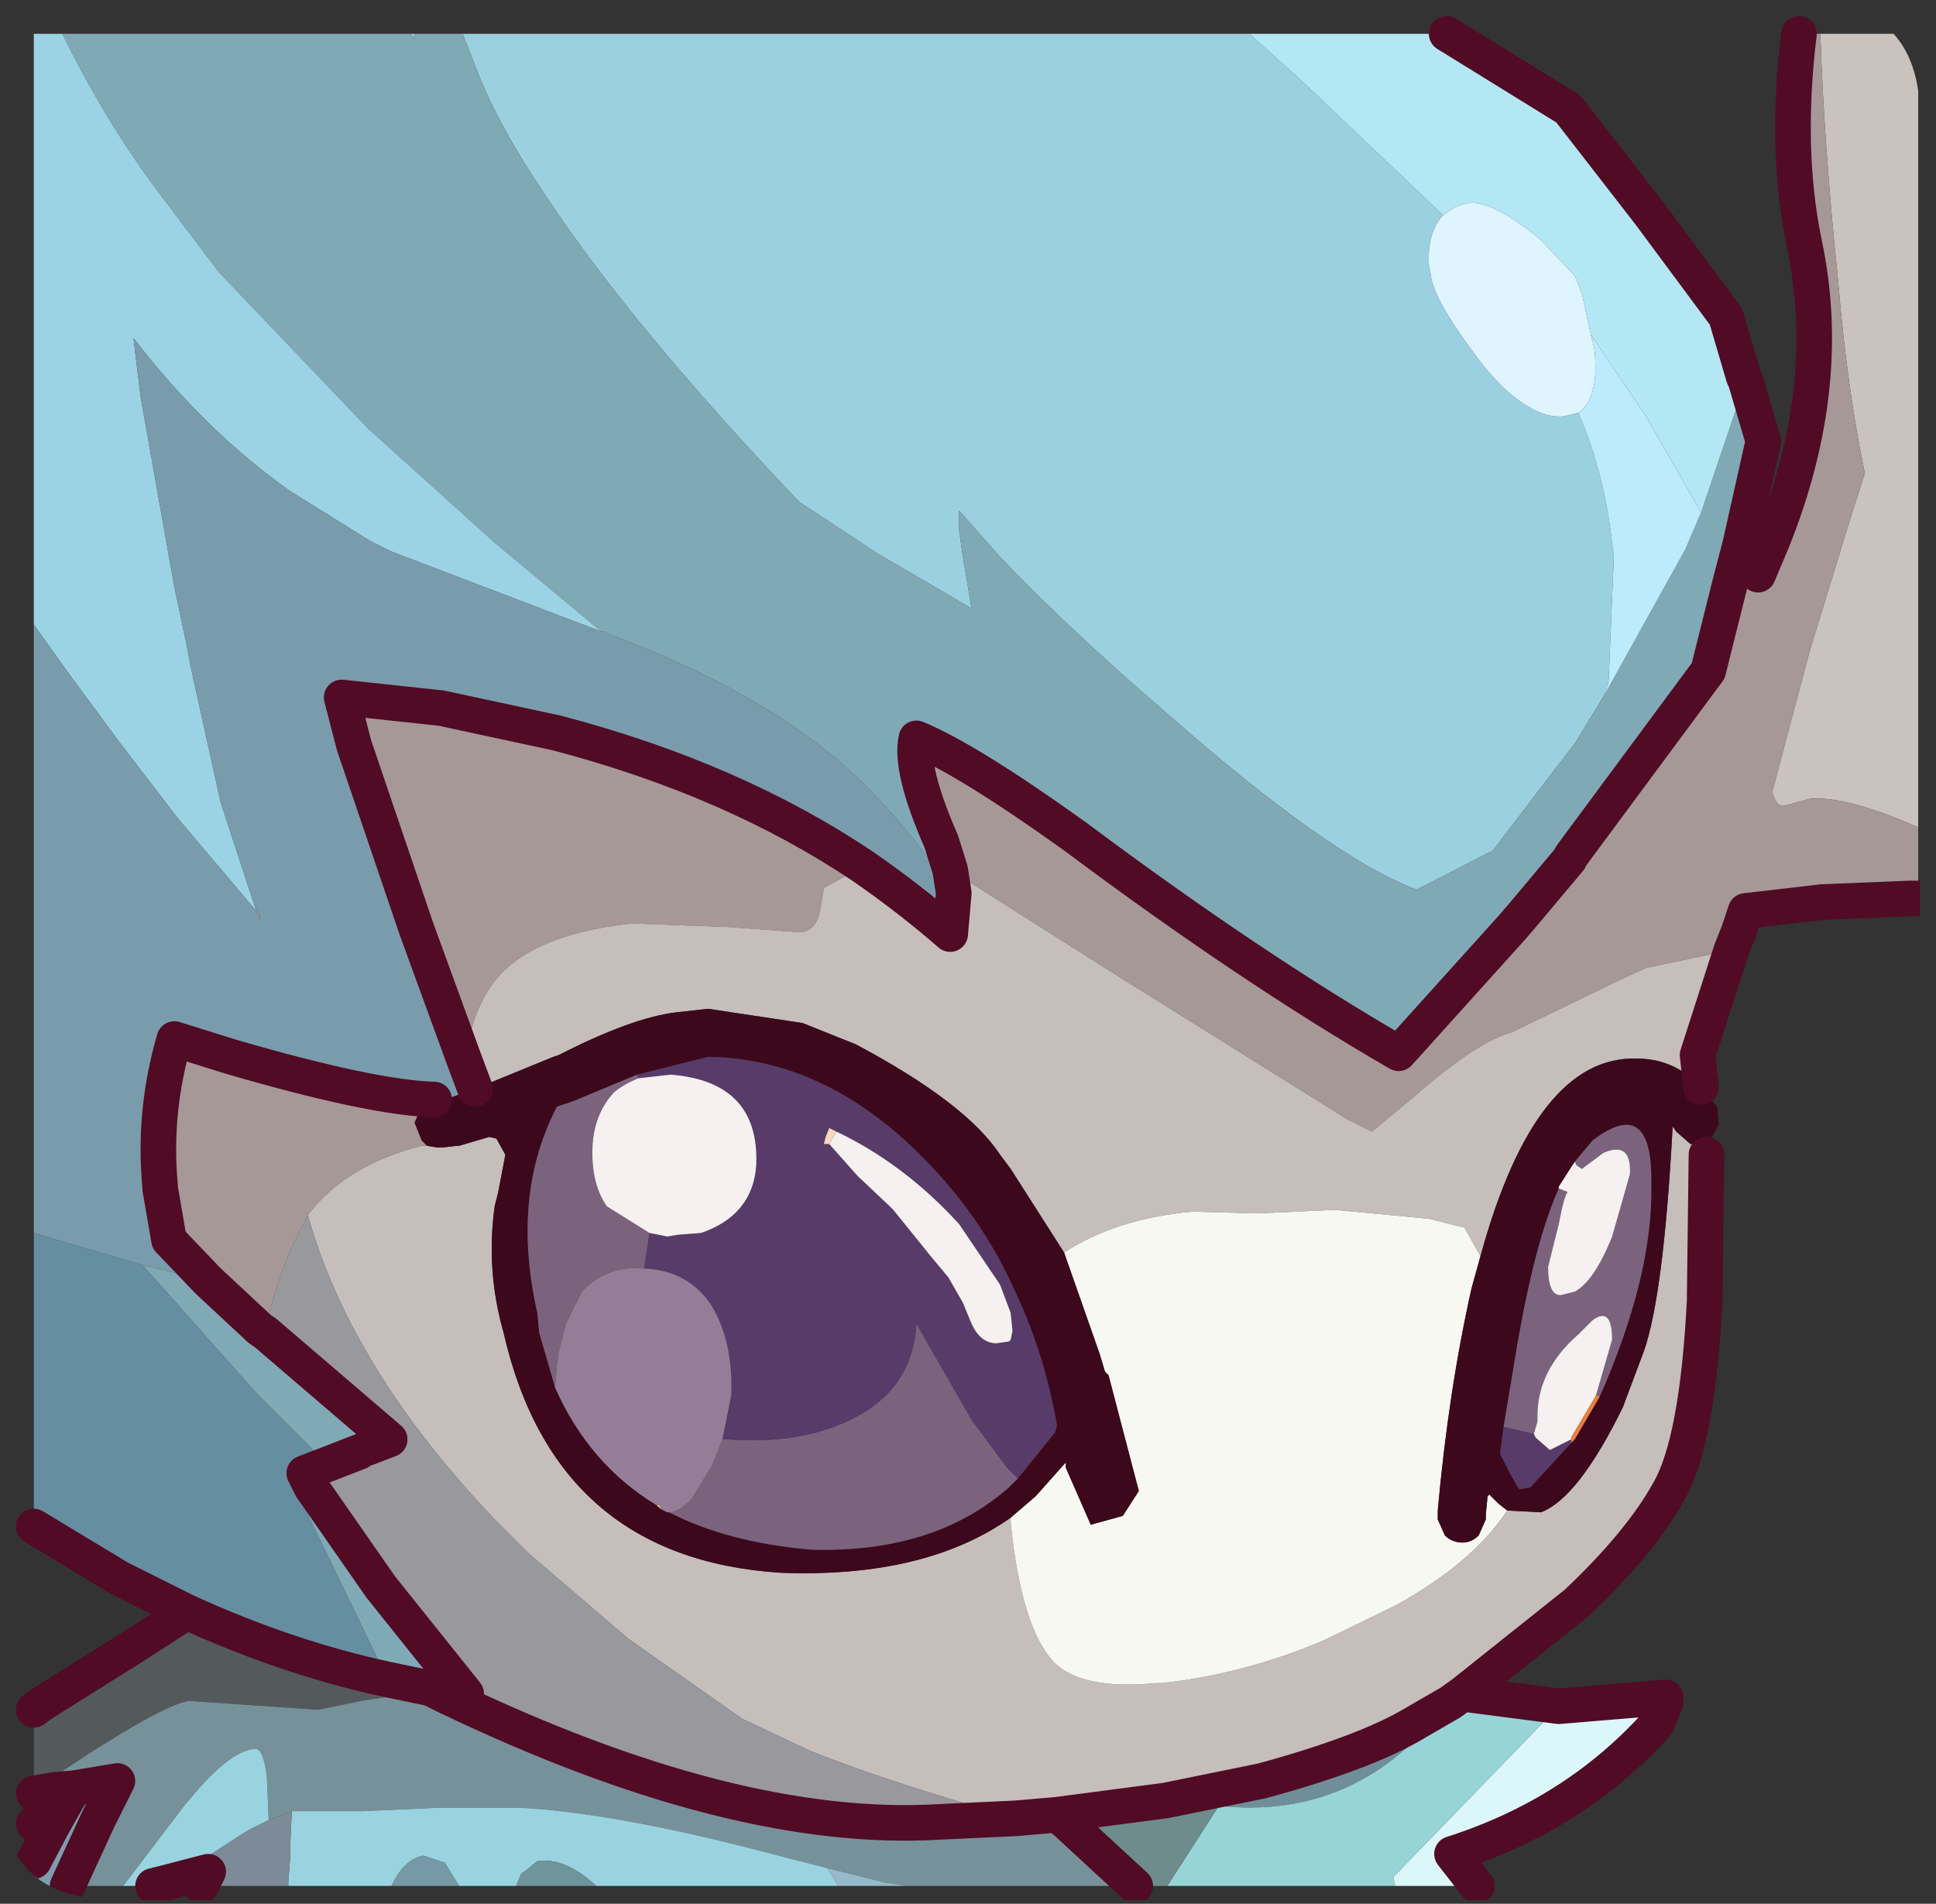 <?xml version="1.0" encoding="UTF-8" standalone="no"?>
<svg xmlns:ffdec="https://www.free-decompiler.com/flash" xmlns:xlink="http://www.w3.org/1999/xlink" ffdec:objectType="frame" height="53.5px" width="54.4px" xmlns="http://www.w3.org/2000/svg">
  <rect width="100%" height="100%" fill="#333333" stroke="none"/>
  <g transform="matrix(1.0, 0.0, 0.0, 1.0, 0.0, 0.0)">
    <clipPath id="clipPath0" transform="matrix(1.0, 0.0, 0.0, 1.0, 0.0, 0.0)">
      <path d="M50.5 0.0 Q53.95 0.0 53.95 3.3 L53.95 50.15 Q53.95 53.4 50.5 53.4 L3.3 53.4 Q0.0 53.4 0.0 50.15 L0.0 3.3 Q0.0 0.0 3.3 0.0 L50.5 0.0" fill="#000000" fill-rule="evenodd" stroke="none"/>
    </clipPath>
    <g clip-path="url(#clipPath0)">
      <use ffdec:characterId="1709" height="53.05" transform="matrix(1.0, 0.0, 0.0, 1.0, 0.45, 0.45)" width="53.95" xlink:href="#shape1"/>
    </g>
    <use ffdec:characterId="1710" height="53.4" transform="matrix(1.0, 0.0, 0.0, 1.0, 0.0, 0.0)" width="53.95" xlink:href="#shape2"/>
  </g>
  <defs>
    <g id="shape1" transform="matrix(1.0, 0.0, 0.0, 1.0, -0.45, -0.45)">
      <path d="M43.8 47.95 L46.8 47.7 46.8 47.85 46.55 48.45 Q44.25 51.0 40.8 52.1 L41.5 53.0 39.2 53.0 39.15 52.75 43.8 47.95" fill="#dcf8fb" fill-rule="evenodd" stroke="none"/>
      <path d="M32.75 50.6 L35.45 50.05 Q38.4 49.25 39.8 48.4 L40.75 47.85 40.45 48.15 Q38.0 51.15 34.25 50.75 L32.75 50.6" fill="#6f8f9a" fill-rule="evenodd" stroke="none"/>
      <path d="M41.1 47.6 L43.8 47.95 39.15 52.75 39.2 53.0 32.8 53.0 34.25 50.75 Q38.0 51.15 40.45 48.15 L40.75 47.85 41.1 47.6" fill="#98d5d8" fill-rule="evenodd" stroke="none"/>
      <path d="M32.8 53.0 L31.9 53.0 29.95 51.2 29.7 51.0 32.75 50.6 34.25 50.75 32.8 53.0" fill="#6d8d8c" fill-rule="evenodd" stroke="none"/>
      <path d="M0.95 52.3 L0.95 51.25 1.45 51.35 0.95 52.3" fill="#c4e4ef" fill-rule="evenodd" stroke="none"/>
      <path d="M5.65 53.0 L4.3 53.0 4.7 52.9 5.85 52.6 5.65 53.0 M1.9 53.0 L0.95 53.0 0.95 52.3 1.45 51.35 1.9 50.55 2.1 50.25 3.3 50.05 2.75 51.15 1.9 53.0" fill="#7d9eaf" fill-rule="evenodd" stroke="none"/>
      <path d="M11.55 0.95 L11.65 0.95 11.65 1.1 11.55 0.95 M13.0 0.95 L35.1 0.95 36.5 2.2 40.55 6.05 40.5 6.1 Q40.1 6.6 40.15 7.45 L40.2 7.7 Q40.25 8.35 41.4 9.9 42.15 10.95 42.9 11.4 43.45 11.75 43.95 11.7 L44.35 11.6 Q45.1 13.35 45.3 15.3 L45.35 15.6 45.2 19.15 45.1 19.5 44.25 20.9 44.05 21.15 41.95 23.9 40.3 24.75 40.1 24.85 39.8 25.0 Q37.4 24.1 32.85 20.1 30.0 17.65 28.1 15.65 L26.95 14.35 26.95 14.9 27.05 15.6 27.3 17.1 24.65 15.55 22.45 14.1 Q17.7 9.1 15.3 5.45 14.05 3.6 13.45 2.1 L13.0 0.95" fill="#9cd1e1" fill-rule="evenodd" stroke="none"/>
      <path d="M0.95 50.3 L0.95 48.05 1.15 47.9 3.7 46.3 5.25 45.3 Q8.1 46.6 10.9 47.2 L12.1 47.45 12.5 47.65 11.45 47.6 10.15 47.8 8.95 48.05 5.3 47.8 Q4.7 47.9 2.95 49.0 L2.7 49.15 0.95 50.3" fill="#54595c" fill-rule="evenodd" stroke="none"/>
      <path d="M31.9 53.0 L25.5 53.0 24.85 52.9 23.25 52.5 21.5 52.05 Q17.3 50.95 14.6 50.8 L14.35 50.8 12.4 50.8 10.15 50.9 8.3 50.9 8.2 50.9 7.55 51.15 7.5 49.95 Q7.4 49.1 7.15 49.15 6.45 49.2 5.3 50.6 L5.25 50.65 3.5 52.95 3.45 53.0 1.9 53.0 2.75 51.15 3.3 50.05 2.1 50.25 1.55 50.3 0.95 50.4 0.95 50.3 2.7 49.15 2.95 49.0 Q4.7 47.9 5.3 47.8 L8.95 48.05 10.15 47.8 11.45 47.6 12.5 47.65 Q20.6 51.55 26.4 51.2 L28.55 51.1 29.7 51.0 29.95 51.2 31.9 53.0" fill="#77929b" fill-rule="evenodd" stroke="none"/>
      <path d="M25.5 53.0 L23.55 53.0 23.25 52.5 24.85 52.9 25.5 53.0" fill="#96bbcd" fill-rule="evenodd" stroke="none"/>
      <path d="M23.55 53.0 L16.75 53.0 Q15.9 52.2 15.1 52.3 L14.8 52.55 14.65 52.65 14.5 53.0 12.9 53.0 12.5 52.35 11.9 52.15 Q11.35 52.25 11.0 53.0 L8.1 53.0 8.1 52.9 8.15 52.25 8.15 51.95 8.2 50.9 8.3 50.9 10.15 50.9 12.4 50.8 14.35 50.8 14.6 50.8 Q17.3 50.95 21.5 52.05 L23.25 52.5 23.55 53.0 M4.3 53.0 L3.45 53.0 3.5 52.95 5.25 50.65 5.3 50.6 Q6.45 49.2 7.15 49.15 7.4 49.1 7.5 49.95 L7.55 51.15 6.95 51.45 5.4 52.45 4.7 52.9 4.3 53.0" fill="#9ad4e0" fill-rule="evenodd" stroke="none"/>
      <path d="M16.75 53.0 L14.5 53.0 14.65 52.65 14.8 52.55 15.1 52.3 Q15.9 52.2 16.75 53.0" fill="#6f969d" fill-rule="evenodd" stroke="none"/>
      <path d="M12.9 53.0 L11.0 53.0 Q11.35 52.25 11.9 52.15 L12.5 52.35 12.9 53.0" fill="#769aa8" fill-rule="evenodd" stroke="none"/>
      <path d="M8.1 53.0 L5.65 53.0 5.85 52.6 4.7 52.9 5.4 52.45 6.95 51.45 7.55 51.15 8.2 50.9 8.15 51.95 8.15 52.25 8.1 52.9 8.1 53.0" fill="#7d8b98" fill-rule="evenodd" stroke="none"/>
      <path d="M51.15 0.95 L53.9 0.95 53.9 23.25 Q51.85 22.35 50.85 22.45 L50.1 22.65 Q49.9 22.65 49.8 22.25 L50.85 18.3 52.0 14.55 52.4 13.3 Q51.9 10.9 51.65 7.9 51.25 4.05 51.15 0.95" fill="#cbc4be" fill-rule="evenodd" stroke="none"/>
      <path d="M51.15 0.95 Q51.25 4.05 51.65 7.9 51.9 10.9 52.4 13.3 L52.0 14.55 50.85 18.3 49.8 22.25 Q49.9 22.65 50.1 22.65 L50.85 22.45 Q51.85 22.35 53.9 23.25 L53.9 25.25 53.65 25.25 51.2 25.35 49.05 25.6 48.85 26.2 48.65 26.7 46.25 27.2 45.6 27.5 44.15 28.2 42.5 29.0 Q41.45 29.3 39.7 30.85 L38.55 31.8 37.85 31.45 31.6 27.55 27.1 24.7 26.7 24.45 26.45 23.65 Q25.55 21.6 25.75 20.75 27.2 21.35 30.2 23.5 35.15 27.2 39.3 29.6 L42.5 26.05 42.8 25.7 44.1 24.15 44.15 24.0 44.15 24.05 48.0 18.85 48.6 16.45 48.9 15.3 49.55 15.25 49.8 15.2 Q51.55 10.85 50.7 6.85 50.15 4.2 50.55 0.95 L51.15 0.95 M49.4 16.15 L49.8 15.2 49.4 16.15 M44.1 24.15 L44.15 24.05 44.1 24.15 M7.2 25.6 L7.3 25.7 7.3 25.85 7.2 25.6 M13.05 29.8 L11.7 26.1 9.95 20.95 9.6 19.6 12.4 19.9 15.65 20.6 Q20.6 21.9 24.25 24.35 L23.15 24.95 23.05 25.55 Q22.95 26.15 22.5 26.2 L20.45 26.05 17.75 25.95 Q14.55 26.3 13.65 27.95 13.25 28.6 13.05 29.8 M12.0 32.2 L11.85 32.2 Q9.7 32.75 8.65 34.15 L8.25 34.95 Q7.7 36.15 7.45 37.45 L7.3 37.35 5.85 36.0 4.75 34.85 4.5 33.4 4.5 33.35 Q4.3 31.25 4.9 29.2 L6.5 29.7 Q10.45 30.85 12.2 30.9 L11.85 31.1 11.65 31.55 11.85 32.05 12.0 32.2" fill="#a79998" fill-rule="evenodd" stroke="none"/>
      <path d="M48.65 26.7 L47.7 29.65 47.8 30.55 Q47.05 29.75 46.0 29.75 43.15 29.65 41.6 35.3 L41.15 34.5 40.15 34.25 37.5 34.0 35.35 34.1 33.5 34.05 Q31.35 34.25 29.9 35.2 L28.4 32.85 28.1 32.45 Q27.15 31.0 24.05 29.35 L22.55 28.75 19.9 28.35 19.0 28.45 Q17.75 28.6 15.7 29.65 L15.55 29.7 13.35 30.6 13.05 29.8 Q13.25 28.6 13.65 27.95 14.55 26.3 17.75 25.95 L20.45 26.05 22.5 26.2 Q22.95 26.15 23.05 25.55 L23.15 24.95 24.25 24.35 Q25.55 25.25 26.7 26.25 L26.8 25.1 26.7 24.45 27.1 24.7 31.6 27.55 37.85 31.45 38.55 31.8 39.7 30.85 Q41.45 29.3 42.5 29.0 L44.15 28.2 45.6 27.5 46.25 27.2 48.65 26.7 M47.95 32.45 L47.9 36.45 47.9 36.55 Q47.7 40.5 46.9 41.9 46.1 43.35 44.3 45.05 L41.1 47.6 40.75 47.85 39.8 48.4 Q38.4 49.25 35.45 50.05 L32.75 50.6 29.7 51.0 28.55 51.1 Q24.85 50.05 22.75 49.2 L20.85 48.3 17.65 46.05 14.85 43.65 13.9 42.7 Q9.85 38.45 8.65 34.15 9.7 32.75 11.85 32.2 L12.0 32.2 12.3 32.25 12.4 32.25 12.85 32.2 12.9 32.2 13.75 31.95 13.95 32.0 14.2 32.45 14.0 33.5 13.9 33.9 Q13.65 35.7 14.15 37.45 15.6 43.8 21.95 44.2 26.0 44.35 28.4 42.65 L28.4 42.75 28.4 42.8 Q28.7 45.8 29.65 46.75 30.45 47.5 32.5 47.3 L32.65 47.3 Q34.95 47.05 37.2 46.1 L39.25 45.1 Q41.4 43.9 42.35 42.45 L43.3 42.5 Q44.35 42.1 45.6 39.55 L46.2 37.95 Q46.75 36.35 47.0 31.65 L47.1 31.8 47.5 32.15 47.55 32.15 47.6 32.4 47.7 32.5 47.95 32.45" fill="#c7bfbc" fill-rule="evenodd" stroke="none"/>
      <path d="M41.6 35.3 L41.35 36.2 Q40.7 39.1 40.4 42.45 L40.4 42.5 40.4 42.7 40.6 43.15 Q40.8 43.35 41.1 43.35 41.35 43.35 41.55 43.15 L41.75 42.7 41.75 42.55 41.8 42.05 41.85 42.0 42.1 42.25 42.35 42.45 Q41.4 43.9 39.25 45.1 L37.2 46.1 Q34.95 47.05 32.65 47.3 L32.5 47.3 Q30.45 47.5 29.65 46.75 28.7 45.8 28.4 42.8 L28.4 42.75 28.4 42.65 29.1 42.05 29.9 41.15 29.95 41.1 29.95 41.25 30.65 42.85 31.55 42.6 32.0 41.9 31.45 39.8 31.15 38.65 31.05 38.55 30.9 38.05 29.9 35.2 Q31.35 34.25 33.5 34.05 L35.35 34.1 37.5 34.0 40.15 34.25 41.15 34.5 41.6 35.3" fill="#f8f9f3" fill-rule="evenodd" stroke="none"/>
      <path d="M8.65 34.15 Q9.85 38.45 13.9 42.7 L14.85 43.65 17.65 46.05 20.85 48.3 22.75 49.2 Q24.85 50.05 28.55 51.1 L26.4 51.2 Q20.6 51.55 12.5 47.65 L12.1 47.45 13.1 47.6 10.7 44.6 8.75 41.8 8.55 41.4 9.2 41.15 10.1 40.8 10.3 40.7 10.95 40.45 7.45 37.45 Q7.7 36.15 8.25 34.95 L8.65 34.15" fill="#9a999e" fill-rule="evenodd" stroke="none"/>
      <path d="M1.75 0.95 L11.55 0.95 11.65 1.1 11.65 0.95 13.0 0.95 13.45 2.1 Q14.05 3.6 15.3 5.45 17.7 9.1 22.45 14.1 L24.65 15.55 27.3 17.1 27.05 15.6 26.95 14.9 26.95 14.35 28.1 15.65 Q30.0 17.65 32.85 20.1 37.4 24.1 39.8 25.0 L40.1 24.85 40.3 24.75 41.95 23.9 44.05 21.15 44.25 20.9 45.1 19.5 47.35 15.45 47.8 14.4 49.05 10.7 49.55 12.4 48.9 15.3 48.6 16.45 48.0 18.85 44.15 24.05 44.15 24.0 44.1 24.15 42.8 25.7 42.5 26.05 39.3 29.6 Q35.15 27.2 30.2 23.5 27.2 21.35 25.75 20.75 25.55 21.6 26.45 23.65 L26.7 24.45 26.8 25.1 26.1 24.15 Q24.8 22.4 23.35 21.2 20.95 19.25 17.05 17.8 L17.0 17.75 16.9 17.75 13.9 15.25 10.35 12.05 6.15 7.65 4.45 5.4 Q2.95 3.4 1.75 0.95 M5.85 36.0 L7.3 37.35 7.45 37.45 10.95 40.45 10.3 40.7 10.1 40.8 9.2 41.15 7.25 39.2 7.2 39.15 4.05 35.6 4.0 35.55 5.85 36.0 M10.9 47.2 L10.65 46.7 8.45 42.15 8.75 41.8 10.7 44.6 13.1 47.6 12.1 47.45 10.9 47.2" fill="#80aab6" fill-rule="evenodd" stroke="none"/>
      <path d="M35.1 0.95 L40.65 0.95 44.05 3.05 44.1 3.1 46.35 6.0 48.5 8.9 49.0 10.6 49.05 10.7 47.8 14.4 46.25 11.7 44.7 9.4 44.45 8.25 44.25 7.75 43.25 6.7 Q41.95 5.65 41.3 5.7 40.9 5.75 40.55 6.05 L36.5 2.2 35.1 0.95" fill="#b4e8f5" fill-rule="evenodd" stroke="none"/>
      <path d="M0.95 17.55 L0.95 0.95 1.75 0.95 Q2.95 3.4 4.45 5.4 L6.15 7.65 10.35 12.05 13.9 15.25 16.9 17.75 11.0 15.5 10.4 15.2 8.15 13.8 Q5.75 12.1 3.75 9.5 L3.95 11.15 4.9 16.5 5.25 18.15 5.35 18.7 6.2 22.55 7.2 25.6 5.0 23.0 3.35 20.85 1.95 18.95 0.95 17.55" fill="#9cd4e5" fill-rule="evenodd" stroke="none"/>
      <path d="M0.95 34.65 L0.95 17.55 1.95 18.95 3.35 20.85 5.0 23.0 7.2 25.6 6.2 22.55 5.35 18.7 5.25 18.15 4.9 16.5 3.95 11.15 3.75 9.5 Q5.75 12.1 8.15 13.8 L10.4 15.2 11.0 15.5 16.9 17.75 17.0 17.75 17.05 17.8 Q20.95 19.25 23.35 21.2 24.8 22.4 26.1 24.15 L26.8 25.1 26.7 26.25 Q25.55 25.25 24.25 24.35 20.6 21.9 15.65 20.6 L12.4 19.9 9.6 19.6 9.95 20.95 11.7 26.1 13.05 29.8 13.35 30.6 12.65 30.85 12.6 30.9 12.55 30.9 12.4 30.9 12.3 30.9 12.2 30.9 Q10.45 30.85 6.5 29.7 L4.9 29.2 Q4.3 31.25 4.5 33.35 L4.5 33.4 4.75 34.85 5.85 36.0 4.0 35.55 2.3 35.05 0.95 34.65 M7.2 25.6 L7.3 25.85 7.3 25.7 7.2 25.6" fill="#799dad" fill-rule="evenodd" stroke="none"/>
      <path d="M5.25 45.3 L3.35 44.35 0.95 42.9 0.95 34.65 2.3 35.05 4.0 35.55 4.05 35.6 7.2 39.15 7.25 39.2 9.2 41.15 8.55 41.4 8.75 41.8 8.45 42.15 10.65 46.7 10.9 47.2 Q8.1 46.6 5.25 45.3" fill="#668fa2" fill-rule="evenodd" stroke="none"/>
      <path d="M44.35 11.6 L43.95 11.7 Q43.45 11.75 42.9 11.4 42.15 10.95 41.4 9.9 40.25 8.35 40.2 7.7 L40.15 7.45 Q40.1 6.6 40.5 6.1 L40.55 6.05 Q40.9 5.75 41.3 5.7 41.95 5.65 43.25 6.7 L44.25 7.75 44.45 8.25 44.7 9.4 44.8 9.8 Q44.95 11.2 44.35 11.6" fill="#dff5ff" fill-rule="evenodd" stroke="none"/>
      <path d="M44.35 11.6 Q44.95 11.2 44.8 9.8 L44.7 9.4 46.25 11.7 47.8 14.4 47.35 15.45 45.1 19.5 45.2 19.15 45.35 15.6 45.3 15.3 Q45.1 13.35 44.35 11.6" fill="#bdecfe" fill-rule="evenodd" stroke="none"/>
      <path d="M47.8 30.55 L48.25 31.1 48.3 31.6 48.05 32.05 48.1 32.15 48.0 32.4 47.95 32.45 47.7 32.5 47.6 32.4 47.55 32.15 47.5 32.15 47.1 31.8 47.0 31.65 Q46.75 36.35 46.2 37.95 L45.6 39.55 Q44.35 42.1 43.3 42.5 L42.35 42.45 42.1 42.25 41.85 42.0 41.8 42.05 41.75 42.55 41.75 42.7 41.55 43.15 Q41.35 43.35 41.1 43.35 40.8 43.35 40.6 43.15 L40.4 42.7 40.4 42.5 40.4 42.45 Q40.7 39.1 41.35 36.2 L41.6 35.3 Q43.15 29.65 46.0 29.75 47.05 29.75 47.8 30.55 M44.25 32.65 L44.15 32.8 43.8 33.35 43.8 33.4 Q43.15 34.85 42.65 37.7 L42.25 40.1 42.15 40.85 42.4 41.35 42.65 41.8 42.7 41.85 43.0 41.8 44.15 40.55 44.25 40.45 44.95 39.25 Q46.45 35.85 46.4 33.3 46.45 30.75 44.75 32.05 L44.25 32.65 M13.35 30.6 L15.55 29.7 15.7 29.65 Q17.75 28.6 19.0 28.45 L19.9 28.35 22.55 28.75 24.05 29.35 Q27.15 31.0 28.1 32.45 L28.4 32.85 29.9 35.2 30.9 38.05 31.05 38.55 31.15 38.65 31.45 39.8 32.0 41.9 31.55 42.6 30.65 42.85 29.95 41.25 29.95 41.1 29.9 41.15 29.1 42.05 28.4 42.65 Q26.0 44.35 21.95 44.2 15.6 43.8 14.15 37.45 13.65 35.7 13.9 33.9 L14.0 33.5 14.2 32.45 13.95 32.0 13.75 31.95 12.9 32.2 12.85 32.2 12.4 32.25 12.3 32.25 12.0 32.2 11.85 32.05 11.65 31.55 11.85 31.1 12.2 30.9 12.3 30.9 12.4 30.9 12.55 30.9 12.6 30.9 12.65 30.85 13.35 30.6 M28.6 41.55 L29.65 40.25 29.7 40.05 Q29.35 38.05 28.55 36.35 27.6 34.2 25.95 32.55 23.2 29.75 19.9 29.7 L17.9 30.2 16.1 30.95 15.65 31.1 Q14.35 33.6 15.1 36.9 L15.15 37.45 15.6 39.0 Q16.55 41.15 18.45 42.3 L18.55 42.4 18.65 42.45 18.75 42.5 18.8 42.5 Q20.45 43.35 22.8 43.55 26.25 43.65 28.35 41.8 L28.6 41.55" fill="#3d081c" fill-rule="evenodd" stroke="none"/>
      <path d="M44.25 32.65 L44.75 32.05 Q46.45 30.75 46.4 33.3 46.45 35.85 44.95 39.25 L44.85 39.2 45.3 37.65 Q45.3 36.7 44.75 37.1 L44.35 37.5 Q43.2 38.5 43.2 39.8 L43.2 39.95 43.1 40.3 42.25 40.1 42.65 37.7 Q43.15 34.85 43.8 33.4 L44.05 33.5 Q43.95 33.6 43.8 34.4 L43.5 35.6 Q43.5 36.4 43.85 36.4 L44.25 36.3 Q44.8 36.0 45.3 34.75 L45.8 33.0 Q45.85 32.05 45.05 32.4 L44.45 32.85 44.3 32.75 44.25 32.65 M28.6 41.55 L28.35 41.8 Q26.25 43.65 22.8 43.55 20.45 43.35 18.8 42.5 19.1 42.5 19.45 42.1 L19.6 41.85 20.0 41.2 20.3 40.45 20.45 40.45 Q22.45 40.6 23.9 39.9 25.65 39.05 25.75 37.2 L27.3 39.9 28.3 41.25 28.6 41.55 M15.6 39.0 L15.15 37.45 15.1 36.9 Q14.35 33.6 15.65 31.1 L16.1 30.95 17.9 30.2 17.95 30.3 Q17.55 30.45 17.25 30.7 16.7 31.3 16.65 32.2 16.6 33.25 17.05 33.9 L18.25 34.65 18.1 35.65 Q17.05 35.55 16.35 36.3 L15.9 37.2 15.7 38.0 15.65 38.35 15.6 39.0" fill="#7b637d" fill-rule="evenodd" stroke="none"/>
      <path d="M44.15 40.55 L43.0 41.8 42.7 41.85 42.65 41.8 42.4 41.35 42.15 40.85 42.25 40.1 43.1 40.3 43.15 40.4 43.55 40.75 44.15 40.45 44.15 40.55 M17.9 30.2 L19.9 29.7 Q23.2 29.75 25.95 32.55 27.6 34.2 28.55 36.35 29.35 38.05 29.7 40.05 L29.65 40.25 28.6 41.55 28.3 41.25 27.3 39.9 25.75 37.2 Q25.65 39.05 23.9 39.9 22.45 40.6 20.45 40.45 L20.3 40.45 20.55 39.2 Q20.6 37.7 20.0 36.7 19.35 35.7 18.1 35.65 L18.25 34.65 18.75 34.75 19.05 34.7 19.7 34.65 Q21.15 34.15 21.25 32.75 21.35 30.4 18.85 30.2 L17.95 30.3 17.9 30.2 M23.5 31.8 L23.3 31.7 23.2 31.95 23.15 32.15 23.3 32.15 24.1 33.05 25.0 33.9 25.1 34.0 26.15 35.3 26.65 35.9 27.05 36.6 27.3 37.2 Q27.55 37.75 28.0 37.75 L28.35 37.7 28.4 37.65 28.45 37.4 28.4 36.9 28.1 36.1 26.95 34.4 Q25.4 32.7 23.5 31.8" fill="#583b69" fill-rule="evenodd" stroke="none"/>
      <path d="M43.8 33.4 L43.8 33.35 44.15 32.8 44.25 32.65 44.3 32.75 44.45 32.85 45.05 32.4 Q45.85 32.05 45.8 33.0 L45.3 34.75 Q44.8 36.0 44.25 36.3 L43.85 36.4 Q43.5 36.4 43.5 35.6 L43.8 34.4 Q43.95 33.6 44.05 33.5 L43.8 33.4 M43.1 40.3 L43.2 39.95 43.2 39.8 Q43.2 38.5 44.35 37.5 L44.75 37.1 Q45.3 36.7 45.3 37.65 L44.85 39.2 44.8 39.3 44.15 40.4 44.15 40.45 43.55 40.75 43.15 40.4 43.1 40.3 M17.95 30.3 L18.85 30.2 Q21.35 30.4 21.25 32.75 21.15 34.15 19.7 34.65 L19.05 34.7 18.75 34.75 18.25 34.65 17.05 33.9 Q16.6 33.25 16.65 32.2 16.7 31.3 17.25 30.7 17.55 30.45 17.95 30.3 M23.3 32.15 L23.5 31.8 Q25.4 32.7 26.95 34.4 L28.1 36.1 28.4 36.9 28.45 37.4 28.4 37.65 28.35 37.7 28.0 37.75 Q27.55 37.75 27.3 37.2 L27.05 36.6 26.65 35.9 26.15 35.3 25.1 34.0 25.0 33.9 24.1 33.05 23.3 32.15" fill="#f7f1f1" fill-rule="evenodd" stroke="none"/>
      <path d="M18.8 42.5 L18.75 42.5 18.65 42.45 18.55 42.4 18.55 42.3 18.45 42.3 Q16.55 41.15 15.6 39.0 L15.65 38.35 15.7 38.0 15.9 37.2 16.35 36.3 Q17.05 35.55 18.1 35.65 19.35 35.7 20.0 36.7 20.6 37.7 20.55 39.2 L20.3 40.45 20.0 41.2 19.6 41.85 19.45 42.1 Q19.1 42.5 18.8 42.5" fill="#967d98" fill-rule="evenodd" stroke="none"/>
      <path d="M18.55 42.4 L18.45 42.3 18.55 42.3 18.55 42.4" fill="#eaaf83" fill-rule="evenodd" stroke="none"/>
      <path d="M23.3 32.15 L23.15 32.15 23.2 31.95 23.3 31.7 23.5 31.8 23.3 32.15" fill="#fdd7c0" fill-rule="evenodd" stroke="none"/>
      <path d="M44.95 39.25 L44.25 40.45 44.15 40.55 44.15 40.45 44.15 40.4 44.8 39.3 44.85 39.2 44.95 39.25" fill="#ed7d3d" fill-rule="evenodd" stroke="none"/>
      <path d="M53.9 25.25 L53.65 25.25 51.2 25.35 49.05 25.6 48.85 26.2 48.65 26.7 47.7 29.65 47.8 30.55 M47.95 32.45 L47.9 36.45 47.9 36.55 Q47.7 40.5 46.9 41.9 46.1 43.35 44.3 45.05 L41.1 47.6 43.8 47.95 46.8 47.7 46.8 47.85 46.55 48.45 Q44.25 51.0 40.8 52.1 L41.5 53.0 M0.95 51.25 L1.45 51.35 1.9 50.55 2.1 50.25 1.55 50.3 0.95 50.4 M0.95 48.05 L1.15 47.9 3.7 46.3 5.25 45.3 3.35 44.35 0.95 42.9 M40.65 0.95 L44.05 3.05 44.1 3.1 46.35 6.0 48.5 8.9 49.0 10.6 49.05 10.7 49.55 12.4 48.9 15.3 48.6 16.45 48.0 18.85 44.15 24.05 44.1 24.15 42.8 25.7 42.5 26.05 39.3 29.6 Q35.15 27.2 30.2 23.5 27.2 21.35 25.75 20.75 25.55 21.6 26.45 23.65 L26.7 24.45 26.8 25.1 26.7 26.25 Q25.55 25.25 24.25 24.35 20.6 21.9 15.65 20.6 L12.4 19.9 9.6 19.6 9.95 20.95 11.7 26.1 13.05 29.8 13.35 30.6 M49.8 15.2 Q51.55 10.85 50.7 6.85 50.15 4.2 50.55 0.95 M49.8 15.2 L49.4 16.15 M40.75 47.85 L41.1 47.6 M28.55 51.1 L29.7 51.0 32.75 50.6 35.45 50.05 Q38.4 49.25 39.8 48.4 L40.75 47.85 M12.2 30.9 Q10.45 30.85 6.5 29.7 L4.9 29.2 Q4.3 31.25 4.5 33.35 L4.5 33.4 4.75 34.85 5.85 36.0 7.3 37.35 7.45 37.45 10.95 40.45 10.3 40.7 M8.75 41.8 L8.55 41.4 9.2 41.15 10.1 40.8 M8.75 41.8 L10.7 44.6 13.1 47.6 12.1 47.45 12.5 47.65 Q20.6 51.55 26.4 51.2 L28.55 51.1 M10.9 47.2 L12.1 47.45 M5.25 45.3 Q8.1 46.6 10.9 47.2 M31.9 53.0 L29.95 51.2 29.7 51.0 M4.7 52.9 L5.85 52.6 5.65 53.0 M2.1 50.25 L3.3 50.05 2.75 51.15 1.9 53.0 M0.95 52.3 L1.45 51.35 M4.3 53.0 L4.7 52.9" fill="none" stroke="#510b25" stroke-linecap="round" stroke-linejoin="round" stroke-width="1.0"/>
    </g>
    <g id="shape2" transform="matrix(1.0, 0.0, 0.0, 1.0, 0.0, 0.0)">
      <path d="M50.5 0.0 Q53.95 0.0 53.95 3.3 L53.95 50.15 Q53.95 53.4 50.5 53.4 L3.3 53.4 Q0.0 53.4 0.0 50.15 L0.0 3.3 Q0.0 0.0 3.3 0.0 L50.5 0.0" fill="#000000" fill-opacity="0.004" fill-rule="evenodd" stroke="none"/>
    </g>
  </defs>
</svg>
